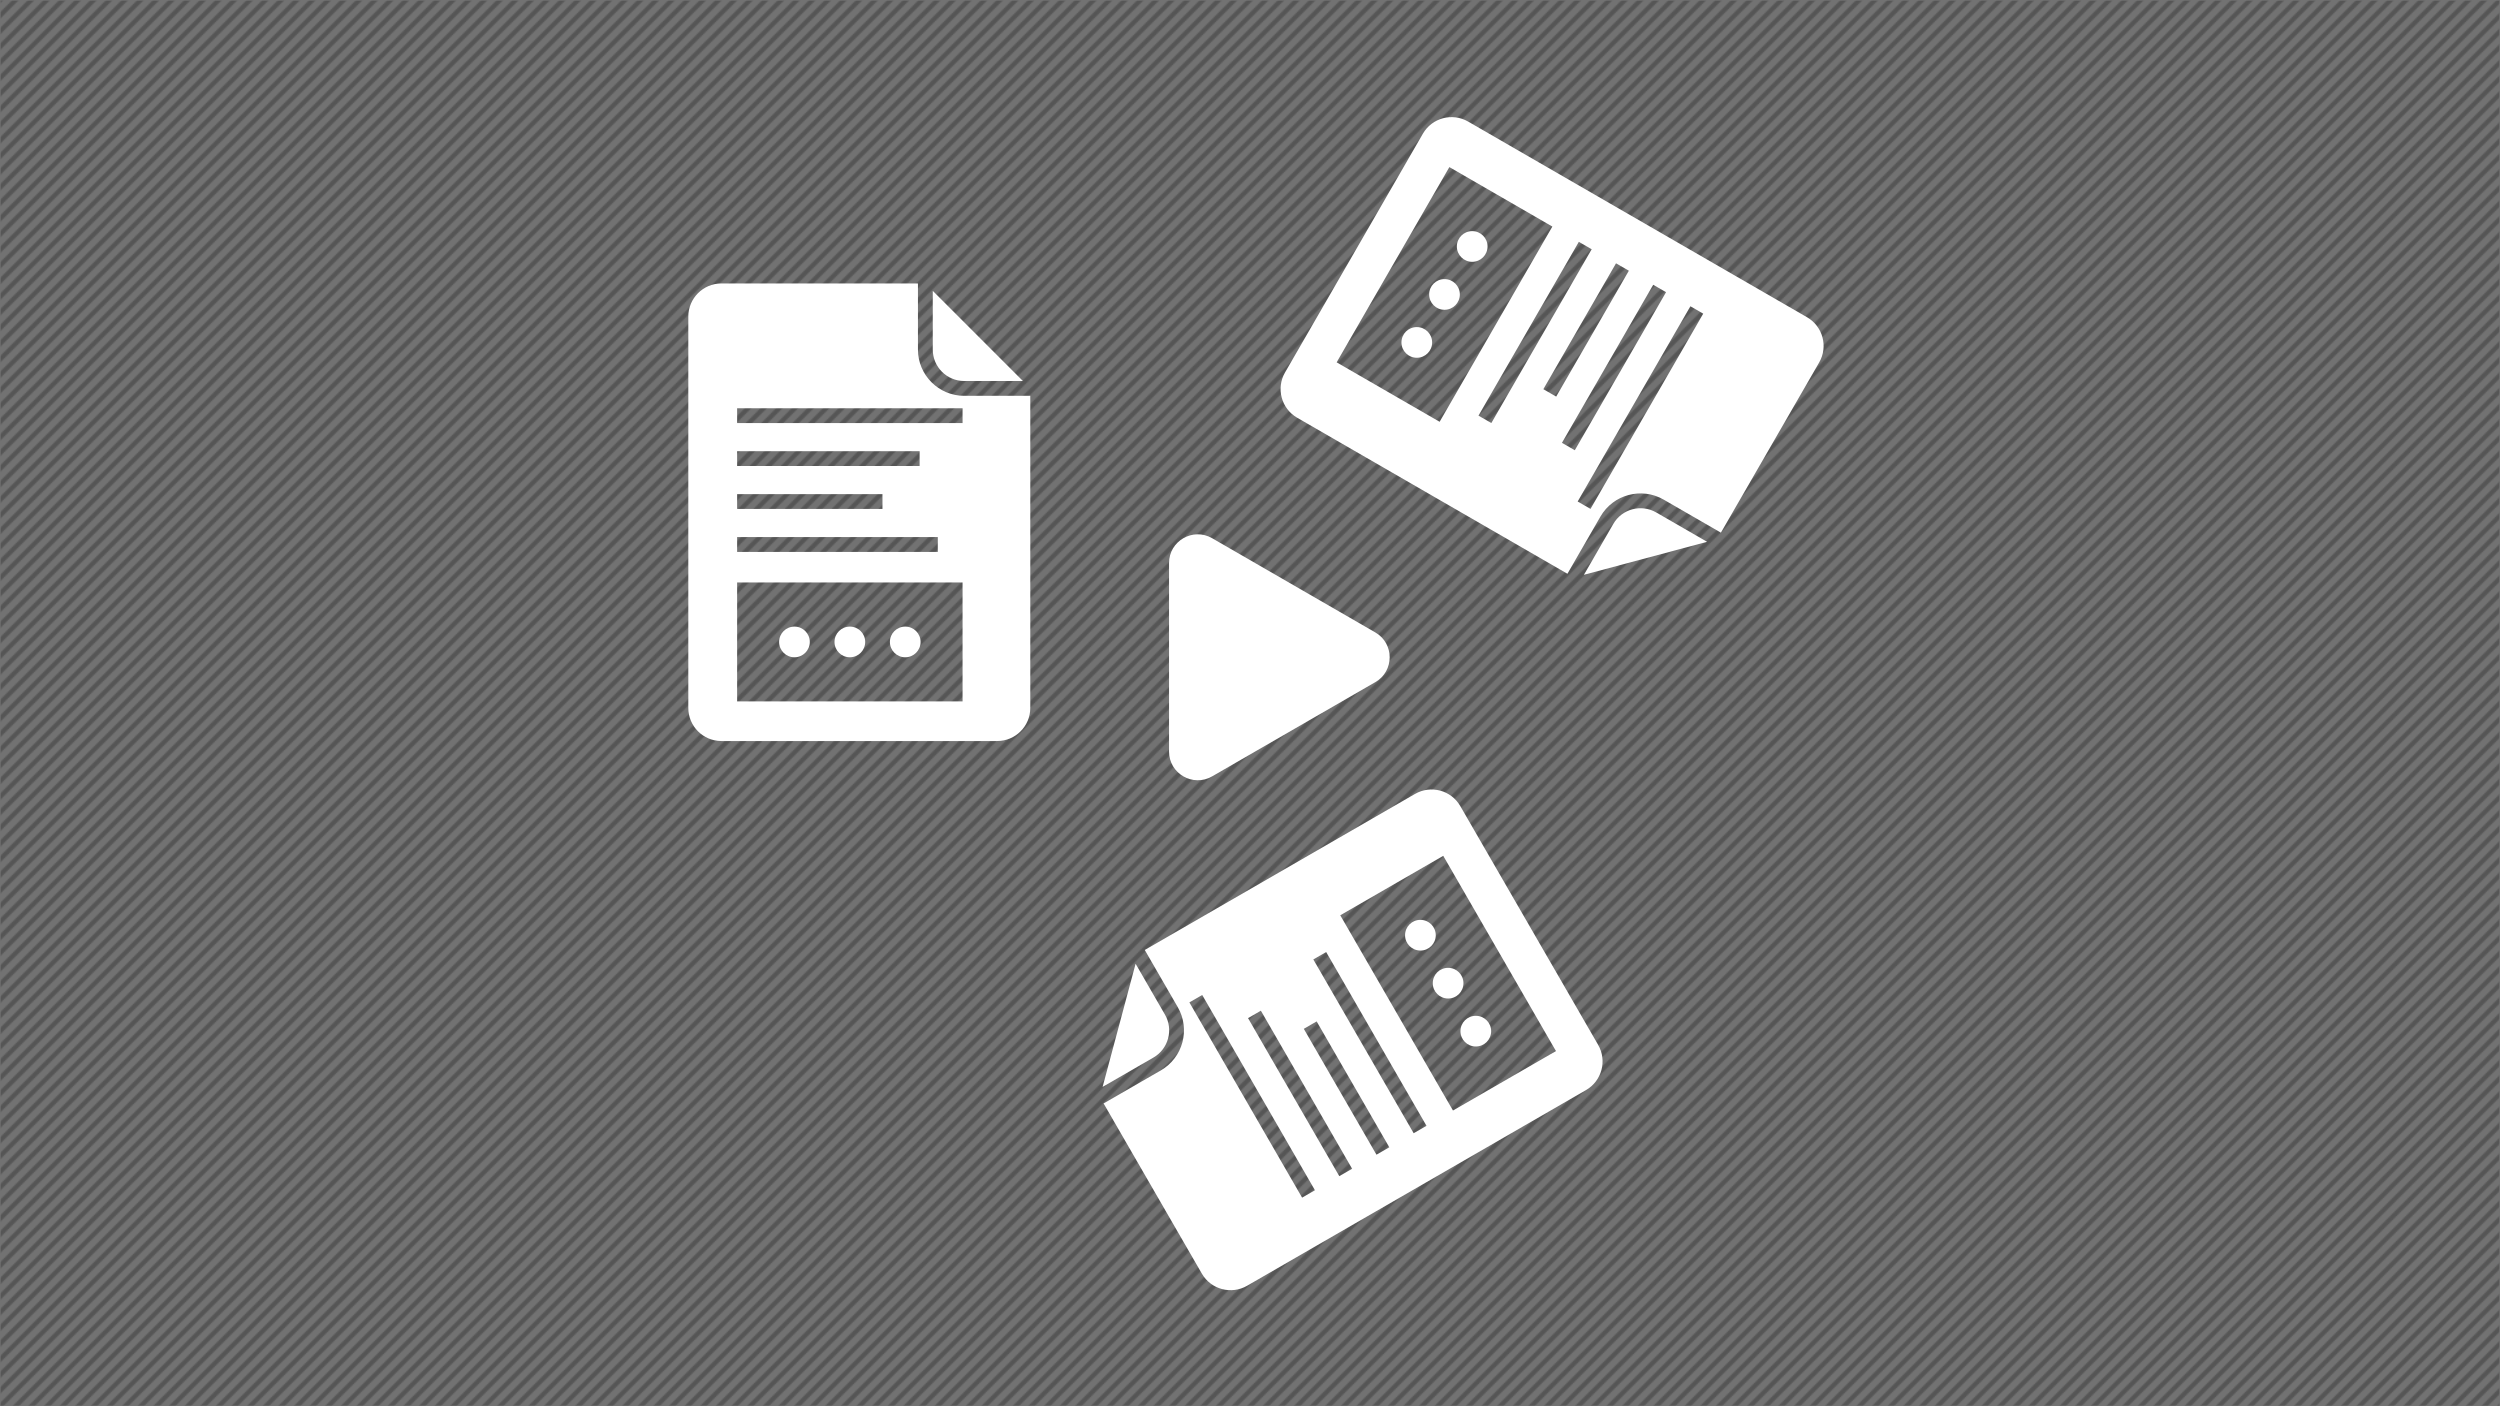 <?xml version="1.0" encoding="UTF-8"?><svg xmlns="http://www.w3.org/2000/svg" xmlns:xlink="http://www.w3.org/1999/xlink" viewBox="0 0 1920 1080"><defs><pattern id="c" x="0" y="0" width="24" height="24" patternUnits="userSpaceOnUse" viewBox="0 0 24 24"><rect width="24" height="24" fill="none"/><polygon points="24 2.475 24 0 21.525 0 0 21.525 0 24 2.475 24 24 2.475"/><polygon points="14.475 24 24 14.475 24 9.525 9.525 24 14.475 24"/><polygon points="24 24 24 21.525 21.525 24 24 24"/><polygon points="9.525 0 0 9.525 0 14.475 14.475 0 9.525 0"/><polygon points="0 0 0 2.475 2.475 0 0 0"/></pattern></defs><g id="a"><rect x="0" width="1920" height="1080" fill="#727272"/></g><g id="b"><g fill="none" opacity=".25"><rect x=".5" y=".5" width="1919" height="1079" fill="url(#c)"/><path d="m1919,1v1078H1V1h1918m1-1H0v1080h1920V0h0Z"/></g></g><g id="d"><g id="e"><path d="m740.501,292.617h45.099c-26.186-26.186-43.057-43.057-69.235-69.235v45.099c0,13.308,10.827,24.135,24.135,24.135Z" fill="#fff"/><path d="m740.501,303.997c-19.583,0-35.516-15.932-35.516-35.516v-50.79h-150.925c-14.05,0-25.439,11.389-25.439,25.439v300.546c0,14.05,11.389,25.439,25.439,25.439h211.756c14.05,0,25.439-11.389,25.439-25.439v-239.679h-50.755Zm-174.391,42.527h140.16v11.381h-140.16v-11.381Zm0,32.979h111.621v11.381h-111.621v-11.381Zm0,32.979h154.113v11.381h-154.113v-11.381Zm173.14,126.191h-173.14v-91.326h173.14v91.326Zm0-213.747h-173.14v-11.381h173.14v11.381Z" fill="#fff"/><circle cx="652.681" cy="493.01" r="11.786" fill="#fff"/><circle cx="610.136" cy="493.01" r="11.786" fill="#fff"/><circle cx="695.226" cy="493.01" r="11.786" fill="#fff"/></g><g id="f"><path d="m894.692,779.223l-22.55-39.057c-9.585,35.771-15.76,58.817-25.342,94.576l39.057-22.55c11.525-6.654,15.488-21.444,8.834-32.969Z" fill="#fff"/><path d="m904.547,773.533c9.792,16.959,3.96,38.724-13,48.515l-43.985,25.395,75.462,130.705c7.025,12.167,22.583,16.336,34.75,9.311l260.28-150.273c12.167-7.025,16.336-22.583,9.311-34.75l-105.878-183.386c-7.025-12.167-22.583-16.336-34.75-9.311l-207.568,119.84,25.377,43.955Zm124.025,129.763l-70.08-121.382,9.856-5.69,70.08,121.382-9.856,5.69Zm28.561-16.489l-55.811-96.667,9.856-5.69,55.811,96.667-9.856,5.69Zm28.561-16.489l-77.057-133.466,9.856-5.69,77.057,133.466-9.856,5.69Zm22.715-213.039l86.57,149.943-79.091,45.663-86.57-149.943,79.091-45.663Zm-185.11,106.873l86.57,149.944-9.856,5.69-86.57-149.944,9.856-5.69Z" fill="#fff"/><circle cx="1112.147" cy="755.081" r="11.786" fill="#fff"/><circle cx="1133.42" cy="791.926" r="11.786" fill="#fff"/><circle cx="1090.875" cy="718.236" r="11.786" fill="#fff"/></g><g id="g"><path d="m1239.01,402.387l-22.55,39.057c35.771-9.585,58.817-15.76,94.576-25.342l-39.057-22.55c-11.525-6.654-26.315-2.691-32.969,8.834Z" fill="#fff"/><path d="m1229.154,396.697c9.792-16.959,31.556-22.791,48.515-13l43.985,25.395,75.462-130.705c7.025-12.167,2.856-27.725-9.311-34.75l-260.28-150.273c-12.167-7.025-27.725-2.856-34.75,9.311l-105.878,183.386c-7.025,12.167-2.856,27.726,9.311,34.75l207.568,119.84,25.377-43.955Zm50.365-172.29l-70.08,121.382-9.856-5.69,70.08-121.382,9.856,5.69Zm-28.561-16.489l-55.811,96.667-9.856-5.69,55.811-96.667,9.856,5.69Zm-28.561-16.489l-77.057,133.466-9.856-5.69,77.057-133.466,9.856,5.69Zm-195.854,86.848l86.57-149.943,79.091,45.663-86.57,149.943-79.091-45.663Zm185.11,106.874l86.57-149.944,9.856,5.69-86.57,149.944-9.856-5.69Z" fill="#fff"/><circle cx="1109.374" cy="226.136" r="11.786" fill="#fff"/><circle cx="1130.647" cy="189.291" r="11.786" fill="#fff"/><circle cx="1088.102" cy="262.981" r="11.786" fill="#fff"/></g><path d="m1056.243,523.892l-125.345,72.368c-14.7,8.487-33.076-2.122-33.076-19.096v-144.736c0-16.974,18.375-27.583,33.076-19.096l125.345,72.368c14.7,8.487,14.7,29.705,0,38.192Z" fill="#fff"/></g></svg>